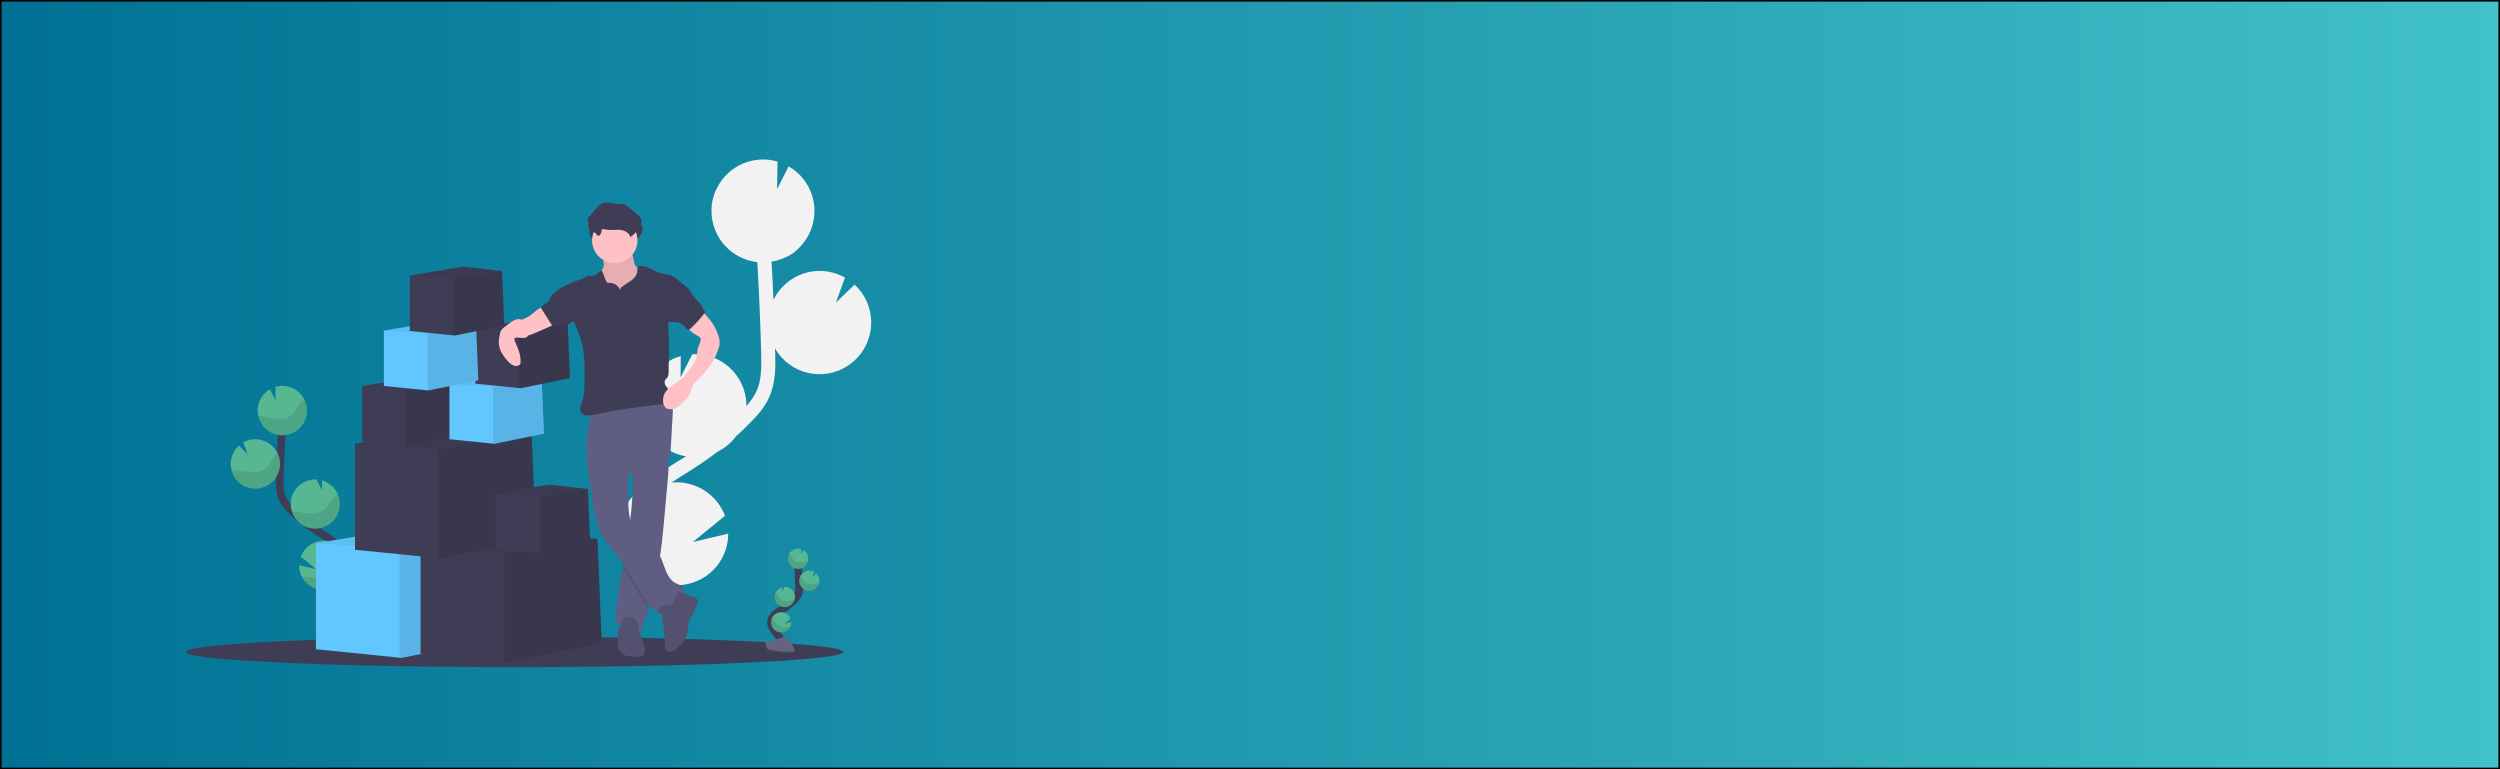 <?xml version="1.0" encoding="utf-8"?>
<!-- Generator: Adobe Illustrator 24.0.1, SVG Export Plug-In . SVG Version: 6.00 Build 0)  -->
<svg version="1.1" id="Layer_1" xmlns="http://www.w3.org/2000/svg" xmlns:xlink="http://www.w3.org/1999/xlink" x="0px" y="0px"
	 viewBox="0 0 1300 400" style="enable-background:new 0 0 1300 400;" xml:space="preserve">
<rect x="0" y="0" width="1300" height="400" fill="#808080" stroke="none"/>
<style type="text/css">
	.st0{fill:url(#SVGID_1_);stroke:#000000;stroke-width:1.645;stroke-miterlimit:10;}
	.st1{fill:#F2F2F2;}
	.st2{fill:#3F3D56;}
	.st3{fill:none;stroke:#3F3D56;stroke-width:4;stroke-miterlimit:10;}
	.st4{fill:#57B793;}
	.st5{opacity:0.1;enable-background:new    ;}
	.st6{fill:#656380;}
	.st7{opacity:0.2;enable-background:new    ;}
	.st8{fill:#63C7FF;}
	.st9{opacity:5.000000e-02;enable-background:new    ;}
	.st10{fill:#FFC0C6;}
	.st11{fill:#605D82;}
	.st12{fill:#535070;}
</style>
<linearGradient id="SVGID_1_" gradientUnits="userSpaceOnUse" x1="9.094947e-13" y1="982" x2="1300" y2="982" gradientTransform="matrix(1 0 0 1 0 -782)">
	<stop  offset="0" style="stop-color:#007194"/>
	<stop  offset="1" style="stop-color:#41C1C9"/>
</linearGradient>
<rect x="0" class="st0" width="1300" height="400"/>
<path class="st1" d="M353.1,239.5l2.8-1.7c0.3-0.2,0.5-0.3,0.8-0.5c-12.4-2.1-21.6-12.6-22.2-25.1c-0.2-4.2,0.6-8.4,2.3-12.2
	c3.3-7.2,9.5-12.7,17.2-14.8l-0.1,11l6.1-12c0,0,0.1,0,0.1,0c14.8-0.7,27.3,10.7,28,25.5c0,0,0,0,0,0c0,0.5,0,1,0,1.5
	c2.1-2.4,4-5,5.3-7.8c2.6-5.7,2.6-12.2,2.4-20.1c-0.4-15.6-1.1-31.3-2-47c-13.1-1.5-23.2-12.2-23.8-25.3c0-0.8,0-1.6,0-2.4
	c0-0.2,0-0.4,0-0.6c0.1-0.8,0.1-1.5,0.2-2.3c0-0.1,0-0.2,0.1-0.4c0.1-0.6,0.2-1.3,0.4-1.9c0.1-0.2,0.1-0.5,0.2-0.7
	c0.2-0.7,0.4-1.4,0.6-2c0.1-0.2,0.2-0.4,0.3-0.7c0.2-0.5,0.4-1,0.6-1.4c0.1-0.3,0.2-0.5,0.4-0.8c0-0.1,0.1-0.1,0.1-0.2l0,0
	c5.8-11.5,19.1-17.2,31.4-13.6l-0.2,14.4l6-11.9c10.1,5.8,15.3,17.5,12.8,28.8h0c0,0.2-0.1,0.4-0.1,0.6c-0.1,0.4-0.2,0.7-0.3,1.1
	c-0.1,0.4-0.3,0.9-0.4,1.3c-0.1,0.3-0.2,0.7-0.3,1c-0.2,0.5-0.4,0.9-0.6,1.4c-0.1,0.3-0.2,0.5-0.4,0.8c-0.3,0.7-0.7,1.4-1.1,2
	c-0.1,0.2-0.3,0.4-0.4,0.7c-0.3,0.4-0.6,0.9-0.9,1.3c-0.2,0.3-0.4,0.5-0.6,0.8c-0.3,0.4-0.6,0.8-0.9,1.1c-0.2,0.3-0.4,0.5-0.7,0.8
	c-0.3,0.3-0.7,0.7-1,1c-0.2,0.2-0.5,0.4-0.7,0.7c-0.4,0.3-0.8,0.7-1.2,1c-0.2,0.2-0.4,0.3-0.6,0.5c-0.6,0.5-1.3,0.9-2,1.3
	c-0.1,0.1-0.3,0.1-0.4,0.2c-0.6,0.3-1.1,0.6-1.7,0.9c-0.3,0.1-0.5,0.2-0.8,0.3c-0.5,0.2-1,0.4-1.5,0.6c-0.3,0.1-0.6,0.2-0.9,0.3
	c-0.5,0.2-1,0.3-1.5,0.5c-0.3,0.1-0.6,0.2-0.9,0.2c-0.5,0.1-1.1,0.2-1.7,0.3c0,0-0.1,0-0.1,0c0.4,6.6,0.7,13.2,1,19.9
	c6.5-13.3,22.5-18.8,35.8-12.3c0.5,0.2,0.9,0.5,1.4,0.7l-4.7,13l9.7-9.3c5.2,4.8,8.3,11.4,8.6,18.5c0.1,2.5-0.1,5-0.7,7.4
	c-3.4,14.4-17.8,23.3-32.2,20c-7.2-1.7-13.4-6.3-17.1-12.7c0,0.7,0,1.3,0.1,2c0.2,7,0.4,15.6-3.1,23.3c-2.3,5.2-6.1,9.5-9.9,13.3
	c-2.4,2.5-4.9,4.9-7.5,7.2c-2.5,3.4-5.9,6.2-9.7,8c-4.2,3.3-8.6,6.3-13.2,9.2l-2.8,1.8c-2.5,1.6-5.2,3.2-7.7,4.9
	c0.5,0,0.9-0.1,1.4-0.1c11.6-0.5,22.3,6.5,26.4,17.4l-16.7,13.6l18.4-4.3c0,14.8-12,26.8-26.8,26.8c-4,0-8-0.9-11.6-2.6
	c0.4,0.5,0.8,1,1.2,1.5c0.8,1,1.6,2,2.4,3.1c10.9,13.8,13.9,26.9,8.5,36.9l-6.6-3.5c5.3-9.7-2.6-22.1-7.8-28.7c-0.8-1-1.6-2-2.4-3
	c-7-8.6-14.8-18.4-14.6-30.4C321.4,259.2,339,248.2,353.1,239.5z"/>
<ellipse class="st2" cx="267.6" cy="339" rx="170.9" ry="7.9"/>
<path class="st3" d="M405.7,336.1c1.1-2.1-0.2-4.6-1.6-6.4c-1.5-1.8-3.2-3.8-3.2-6.1c0.1-3.4,3.6-5.4,6.5-7.2
	c2.1-1.3,4.1-2.9,5.8-4.7c0.7-0.7,1.3-1.5,1.8-2.4c0.6-1.3,0.6-2.8,0.5-4.3c-0.1-4.8-0.4-9.6-0.7-14.4"/>
<path class="st4" d="M420.3,290.3c-0.1-1.8-1.1-3.4-2.6-4.3l-1.2,2.3l0-2.8c-2.8-0.8-5.7,0.7-6.5,3.5c-0.2,0.6-0.2,1.2-0.2,1.8
	c0.1,2.9,2.6,5.1,5.5,5C418.2,295.7,420.4,293.2,420.3,290.3L420.3,290.3L420.3,290.3z"/>
<path class="st4" d="M410.9,326c-1.3,2.6-4.5,3.6-7.1,2.3c-2.6-1.3-3.6-4.5-2.3-7.1s4.5-3.6,7.1-2.3c1.2,0.6,2.1,1.6,2.5,2.8
	l-3.3,2.7l3.6-0.8C411.5,324.4,411.3,325.2,410.9,326z"/>
<path class="st4" d="M408.3,315.7c-2.9,0.1-5.4-2.1-5.5-5c0,0,0,0,0,0c0-0.8,0.1-1.6,0.5-2.4c0.6-1.4,1.9-2.5,3.4-2.9l0,2.2l1.2-2.4
	l0,0c2.9-0.1,5.4,2.1,5.5,5C413.4,313.1,411.2,315.6,408.3,315.7L408.3,315.7z"/>
<path class="st4" d="M421.1,307.2c-2.9,0.1-5.4-2.1-5.5-5c-0.1-2.9,2.1-5.4,5-5.5c1,0,2,0.2,2.8,0.7l-0.9,2.6l1.9-1.8
	c1,0.9,1.6,2.2,1.7,3.6c0,0.5,0,1-0.1,1.4C425.4,305.4,423.4,307.1,421.1,307.2z"/>
<path class="st5" d="M419.6,291.7c-1.2,0.1-2.4,0.5-3.6,0.6s-2.6-0.2-3.3-1.2c-0.4-0.5-0.6-1.2-1-1.7c-0.3-0.5-0.8-0.9-1.3-1.2
	c-1.3,2.6-0.1,5.8,2.5,7c2.6,1.3,5.8,0.1,7-2.5c0.2-0.3,0.3-0.7,0.4-1C420,291.7,419.8,291.7,419.6,291.7z"/>
<path class="st5" d="M421.1,307.2c-2.9,0.1-5.4-2.1-5.5-5c0-0.9,0.1-1.7,0.5-2.5c0.4,0.3,0.8,0.6,1.1,1.1c0.4,0.6,0.6,1.2,1,1.7
	c0.8,1,2.2,1.3,3.5,1.2c1.3-0.1,2.5-0.4,3.8-0.5c0.2,0,0.4,0,0.5,0C425.4,305.4,423.4,307.1,421.1,307.2z"/>
<path class="st5" d="M408.3,315.7c-2.9,0.1-5.4-2.1-5.5-5c0,0,0,0,0,0c0-0.8,0.1-1.6,0.5-2.4c0.4,0.3,0.8,0.6,1.1,1.1
	c0.4,0.6,0.7,1.2,1.1,1.8c0.9,1,2.4,1.3,3.7,1.3c1.3,0,2.6-0.3,3.9-0.4C412.4,314.1,410.5,315.6,408.3,315.7z"/>
<path class="st5" d="M410.9,326c-1.2,2.7-4.3,3.8-7,2.6c-2.7-1.2-3.8-4.3-2.6-7c0.4,0.3,0.8,0.6,1.2,1c0.5,0.6,0.8,1.3,1.4,1.9
	c1.1,1.1,2.8,1.5,4.4,1.5C409.1,326.1,410,326.1,410.9,326z"/>
<path class="st6" d="M397.8,333.7c0,0,4.2-0.1,5.4-1c1.3-0.9,6.4-2,6.7-0.5c0.3,1.4,6.2,7.1,1.6,7.2c-4.7,0-10.9-0.8-12.2-1.5
	C398,337.1,397.8,333.7,397.8,333.7z"/>
<path class="st7" d="M411.5,338.8c-4.7,0-10.9-0.8-12.2-1.5c-0.9-0.6-1.3-2.7-1.5-3.6h-0.1c0,0,0.3,3.4,1.5,4.1
	c1.2,0.8,7.5,1.5,12.2,1.5c1.4,0,1.8-0.5,1.8-1.2C413,338.5,412.5,338.8,411.5,338.8z"/>
<path class="st3" d="M169.6,324.5c-2.7-5,0.4-11.2,3.9-15.7c3.5-4.5,7.9-9.2,7.8-14.9c-0.1-8.2-8.9-13.1-15.9-17.5
	c-5.2-3.2-10-7.1-14.2-11.4c-1.7-1.8-3.4-3.6-4.4-5.9c-1.4-3.2-1.4-6.9-1.3-10.4c0.3-11.8,0.9-23.5,1.7-35.2"/>
<path class="st4" d="M134,212.9c0.2-4.4,2.6-8.3,6.4-10.5l2.9,5.7l-0.1-6.9c6.8-2,13.9,1.9,15.9,8.7c2,6.8-1.9,13.9-8.7,15.9
	c-6.8,2-13.9-1.9-15.9-8.7C134.1,215.7,133.9,214.3,134,212.9L134,212.9z"/>
<path class="st4" d="M156.9,299.8c3.2,6.3,11,8.8,17.3,5.6c4.1-2.1,6.7-6.2,7-10.8c0.1-1.8-0.2-3.6-0.8-5.2
	c-2.6-6.6-10-9.9-16.6-7.4c-3.4,1.3-6.1,4.1-7.4,7.5l8,6.5l-8.8-2.1C155.5,296,156,298,156.9,299.8z"/>
<path class="st4" d="M163.3,274.9c7.1,0.3,13.1-5.2,13.4-12.2c0.3-6-3.6-11.3-9.3-12.9l0.1,5.3l-2.9-5.8h0
	c-7.1-0.3-13.1,5.1-13.4,12.2S156.2,274.5,163.3,274.9L163.3,274.9L163.3,274.9z"/>
<path class="st4" d="M132.1,254.1c7.1,0.3,13.1-5.1,13.5-12.2c0.3-7.1-5.1-13.1-12.2-13.5c-2.4-0.1-4.8,0.4-6.9,1.6l2.3,6.2
	l-4.6-4.5c-2.5,2.3-4,5.5-4.2,8.9c-0.1,1.2,0.1,2.4,0.3,3.5C121.5,249.8,126.3,253.8,132.1,254.1z"/>
<path class="st5" d="M135.7,216.3c3,0.3,5.8,1.2,8.8,1.4s6.2-0.5,8.1-2.8c1-1.2,1.5-2.8,2.4-4.2c0.8-1.3,1.9-2.3,3.2-3
	c3.2,6.3,0.6,14.1-5.7,17.2c-6.3,3.2-14.1,0.6-17.2-5.7c-0.5-1-0.8-2-1.1-3C134.8,216.2,135.3,216.2,135.7,216.3z"/>
<path class="st5" d="M132.1,254.1c7.1,0.3,13.1-5.2,13.4-12.2c0.1-2.1-0.3-4.2-1.2-6.1c-1,0.7-1.9,1.6-2.6,2.6
	c-0.9,1.4-1.5,3-2.5,4.2c-2,2.3-5.4,3.1-8.5,3c-3.1-0.1-6.1-1-9.2-1.3c-0.4,0-0.9-0.1-1.3-0.1C121.5,249.8,126.4,253.8,132.1,254.1z
	"/>
<path class="st5" d="M163.3,274.9c7.1,0.3,13.1-5.1,13.4-12.2c0.1-2-0.3-4-1.1-5.9c-1.1,0.7-2,1.6-2.7,2.6c-1,1.4-1.6,3-2.8,4.3
	c-2.2,2.4-5.8,3.3-9.1,3.2c-3.2-0.1-6.2-0.8-9.4-1.1C153.2,271,157.8,274.6,163.3,274.9z"/>
<path class="st5" d="M156.9,299.8c3.2,6.3,11,8.8,17.3,5.6c4.1-2.1,6.7-6.2,7-10.8c0.1-1.8-0.2-3.6-0.8-5.2c-1.1,0.7-2,1.5-2.8,2.5
	c-1.2,1.5-2,3.2-3.4,4.6c-2.6,2.6-6.9,3.6-10.6,3.8C161.3,300.2,159.1,300,156.9,299.8z"/>
<polygon class="st8" points="258.5,332 208.9,342.1 207.8,342 164.3,337.6 164.3,282.5 217.6,273.5 256.2,278 256.2,278.2 
	256.2,278.3 "/>
<polygon class="st5" points="258.5,332 208.9,342.1 207.8,342 207.8,285.5 256.2,278.2 "/>
<polygon class="st9" points="256.2,278.3 256.2,278.3 207.8,285.5 164.3,282.5 217.6,273.5 256.2,278 256.2,278.2 "/>
<polygon class="st2" points="312.9,334.3 263.4,344.4 262.2,344.3 218.7,339.9 218.7,284.7 272,275.7 310.6,280.2 310.7,280.5 
	310.7,280.6 "/>
<polygon class="st5" points="312.9,334.3 263.4,344.4 262.2,344.3 262.2,287.7 310.7,280.5 "/>
<polygon class="st9" points="310.7,280.6 310.6,280.6 262.2,287.7 218.7,284.7 272,275.7 310.6,280.2 310.7,280.5 "/>
<polygon class="st2" points="278.7,280.2 229.2,290.4 228.1,290.2 184.6,285.9 184.6,230.7 237.8,221.7 276.5,226.2 276.5,226.4 
	276.5,226.5 "/>
<polygon class="st5" points="278.7,280.2 229.2,290.4 228.1,290.2 228.1,233.7 276.5,226.4 "/>
<polygon class="st9" points="276.5,226.5 276.5,226.6 228.1,233.7 184.6,230.7 237.8,221.7 276.5,226.2 276.5,226.4 "/>
<polygon class="st2" points="306.9,282.5 281,287.8 280.5,287.8 257.7,285.5 257.7,256.7 285.5,252 305.7,254.3 305.7,254.5 
	305.7,254.5 "/>
<polygon class="st5" points="306.9,282.5 281,287.8 280.5,287.8 280.5,258.2 305.7,254.5 "/>
<polygon class="st9" points="305.7,254.5 305.7,254.5 280.5,258.2 257.7,256.7 285.5,252 305.7,254.3 305.7,254.5 "/>
<polygon class="st2" points="237.5,226.6 211.6,231.9 211,231.8 188.3,229.6 188.3,200.8 216.1,196.1 236.3,198.4 236.3,198.5 
	236.3,198.6 "/>
<polygon class="st5" points="237.5,226.6 211.6,231.9 211,231.8 211,202.3 236.3,198.5 "/>
<polygon class="st9" points="236.3,198.6 236.3,198.6 211,202.3 188.3,200.8 216.1,196.1 236.3,198.4 236.3,198.5 "/>
<polygon class="st8" points="282.9,225.5 257,230.8 256.4,230.7 233.7,228.4 233.7,199.6 261.5,194.9 281.7,197.3 281.7,197.4 
	281.7,197.5 "/>
<polygon class="st5" points="282.9,225.5 257,230.8 256.4,230.7 256.4,201.2 281.7,197.4 "/>
<polygon class="st9" points="281.7,197.5 281.7,197.5 256.4,201.2 233.7,199.6 261.5,194.9 281.7,197.3 281.7,197.4 "/>
<polygon class="st2" points="296.4,196.6 270.5,201.9 269.9,201.8 247.2,199.5 247.2,170.7 275,166 295.2,168.4 295.2,168.5 
	295.2,168.6 "/>
<polygon class="st5" points="296.4,196.6 270.5,201.9 269.9,201.8 269.9,172.3 295.2,168.5 "/>
<polygon class="st9" points="295.2,168.6 295.2,168.6 269.9,172.3 247.2,170.7 275,166 295.2,168.4 295.2,168.5 "/>
<path class="st10" d="M314,137.7c-0.3,2.4-2.1,4.4-2.8,6.8c-1,3.5,0.8,7.4,3.2,10.1c4,4.5,9.6,7.1,15.6,7.4c0.9,0.1,1.7,0,2.6-0.3
	c0.7-0.3,1.4-0.8,2-1.3c1.8-1.9,2.8-4.4,3.2-7s0.2-5.2,0.1-7.8c0-0.5-0.1-1.1-0.3-1.6c-0.3-0.5-0.6-0.9-1-1.2
	c-1.3-1.2-2.8-2.3-4.4-3.2c-0.7-0.4-1.4-0.8-1.8-1.4c-0.3-0.5-0.5-1.1-0.6-1.7l-0.5-2.5c-0.1-0.7-0.3-1.4-0.7-2
	c-0.9-1.1-2.5-1.3-3.9-1.4l-5.3-0.2c-1.6-0.1-3.8-0.5-5.4-0.2c-1.5,0.3-1,1.7-0.7,2.9C313.7,134.6,313.9,136.2,314,137.7z"/>
<path class="st5" d="M314,137.7c-0.3,2.4-2.1,4.4-2.8,6.8c-1,3.5,0.8,7.4,3.2,10.1c4,4.5,9.6,7.1,15.6,7.4c0.9,0.1,1.7,0,2.6-0.3
	c0.7-0.3,1.4-0.8,2-1.3c1.8-1.9,2.8-4.4,3.2-7s0.2-5.2,0.1-7.8c0-0.5-0.1-1.1-0.3-1.6c-0.3-0.5-0.6-0.9-1-1.2
	c-1.3-1.2-2.8-2.3-4.4-3.2c-0.7-0.4-1.4-0.8-1.8-1.4c-0.3-0.5-0.5-1.1-0.6-1.7l-0.5-2.5c-0.1-0.7-0.3-1.4-0.7-2
	c-0.9-1.1-2.5-1.3-3.9-1.4l-5.3-0.2c-1.6-0.1-3.8-0.5-5.4-0.2c-1.5,0.3-1,1.7-0.7,2.9C313.7,134.6,313.9,136.2,314,137.7z"/>
<path class="st11" d="M347.4,247.6l-2.2,24.4c-0.6,6.4-1.2,12.8-2.3,19.2c-0.4,2.2-0.9,4.3-1.4,6.5c-1.5,6-3.7,11.8-4.4,17.9
	c0,0.2,0,0.4-0.1,0.5c-0.1,1.4-0.3,2.7-0.8,4c-0.4,0.9-0.9,1.8-1.3,2.7c-0.8,1.8-0.9,3.9-1,5.9c-2.7-1.5-5.7-2.5-8.7-3
	c-1.5-0.2-3.1-0.4-4.1-1.5c-1.1-1.2-1-3.1-0.8-4.7c0.6-5.1,1.2-10.2,1.8-15.3c0.2-2.2,0.6-4.4,1.1-6.5c0.2-0.7,0.4-1.4,0.7-2.1
	c0.3-1,0.7-1.9,0.9-2.9c0.4-1.6,0.6-3.2,0.7-4.8c0.6-5.1,1.3-10.3,2-15.4l0-0.3c1-7.8,1.7-15.6,1.5-23.4c0-1.2-0.1-2.3-0.2-3.5
	c-0.1-1.7-0.3-2.6,1.1-3.6c1.5-1.2,3.6-2,5.3-2.7c0.9-0.4,11.4-4.1,11.6-3.3c0.5,1.7,0.7,3.5,0.8,5.3
	C347.7,243.2,347.6,245.4,347.4,247.6z"/>
<path class="st5" d="M342.8,291.2c-0.4,2.2-0.9,4.3-1.4,6.5c-1.5,6-3.7,11.8-4.4,17.9c0,0.2,0,0.4-0.1,0.5
	c-4.7-6.7-8.6-13.8-13.1-20.5c0.3-1,0.7-1.9,0.9-2.9c0.4-1.6,0.6-3.2,0.8-4.8c0.6-5.1,1.3-10.3,2-15.4l0-0.3
	c0.3,1.1,0.6,2.1,1.1,3.2c3.1,6.2,10.3,9.3,13.9,15.3C342.6,290.8,342.7,291,342.8,291.2z"/>
<path class="st11" d="M305,236.6c0.2,5,0.9,9.9,1.7,14.8l1.6,10.1c0.9,5.6,1.8,11.2,4.5,16.2c2,3.7,4.8,6.9,7.4,10.2
	c6.3,8.2,11,17.5,17,25.9c1.7,2.5,4.2,5.1,7.2,4.6c1.9-0.3,3.4-2,4.9-3.2c1.8-1.5,4-2.5,5.4-4.4c1.4-1.8,1.7-4.9-0.2-6.2
	c-0.7-0.4-1.5-0.6-2.2-0.9c-3-1.1-4.9-4-6.1-7c-1.2-2.9-2-6.1-3.6-8.8c-3.6-5.9-10.8-9.1-13.9-15.3c-1.7-3.5-1.9-7.5-2-11.4
	l-0.3-9.9c0-1.1-0.1-2.2,0.4-3.2c1.2-2.6,4.7-2.9,7.6-3.2c3.2-0.4,6.4-1.4,9.3-2.9c1.6-0.9,3.3-2,4.1-3.7c0.8-1.5,0.9-3.3,1-5
	l1-17.9c0.1-1.5,0.2-3.1-0.4-4.6c-1.4-3.6-5.9-4.8-9.8-4.6c-7.2,0.3-13.8,3.4-20.6,5.5c-1.7,0.5-3.4,1-5.1,1.3
	c-1.5,0.3-3.4,0.2-4.8,0.7c-2.6,0.9-2.5,6.5-2.9,8.9C305.2,227.4,304.9,232,305,236.6z"/>
<path class="st12" d="M343.4,319.3c0.6,0.6,0.8,1.6,1,2.5c0.9,4.9,1.4,9.9,1.4,14.9c0,0.5,0.1,0.9,0.3,1.4c0.2,0.2,0.4,0.4,0.7,0.6
	c1.8,0.9,4-0.3,5.5-1.7c2.8-2.5,5.2-5.8,5.4-9.6c0-1-0.1-1.9,0.1-2.9c0.2-1.4,1.1-2.7,1.8-3.9c1.2-2.1,2.3-4.4,3-6.7
	c0.3-0.9,0.5-2-0.2-2.6c-0.2-0.2-0.5-0.3-0.8-0.4l-8.3-3.1c-0.7-0.3-2.5,4.3-2.8,4.8c-0.7,1.2-1.4,1.9-2.8,2.2
	c-1.4,0.3-3.1-0.1-4.4,0.6C341,316.6,342.1,318,343.4,319.3z"/>
<path class="st12" d="M330.6,322.2c-0.2-0.3-0.4-0.6-0.6-0.8c-0.4-0.2-0.8-0.4-1.3-0.4c-1.6-0.3-3.4-0.4-4.5,0.7
	c-1,1.1-0.8,2.9-1.7,4.1c-0.3,0.4-0.6,0.7-0.9,1.1c-0.3,0.6-0.4,1.3-0.4,2c0,1.9-0.1,3.8,0,5.7c0.1,1.6,0.4,3.3,1.4,4.5
	c1.6,2,4.5,2.3,7.1,2.4l2.1,0.1c0.6,0.1,1.2,0,1.7-0.2c0.7-0.3,1.2-0.9,1.5-1.6c1.1-2.7-0.6-5.6-1.7-8.3
	C332.1,328.5,332.3,325.1,330.6,322.2z"/>
<path class="st2" d="M313.4,124c0-0.3,0-0.5,0.1-0.8c0.3-0.5,1.1-0.4,1.7-0.2c2.4,0.6,5,0.1,7.4,0.2s5.3,1.4,5.8,3.8
	c1.8-1.3,3.4-2.9,4.6-4.7c0.7-1,1.3-2.2,1.2-3.5c-0.1-1.8-1.6-3.1-3-4.3l-4.1-3.4c-0.5-0.5-1.2-0.9-1.9-1.2c-1-0.3-2-0.2-3-0.2
	c-3,0-6.2-1.4-8.9,0c-1.1,0.6-2,1.6-2.8,2.5l-3.7,4.4c-0.3,0.3-0.5,0.6-0.6,1c-0.1,0.5,0.2,1.1,0.3,1.6c0.2,1-0.2,2,0.1,3
	c0.5,1.6,2.4,1.8,3.6,2.7c0.4,0.3,1.1,1.5,1.6,1.4C312.7,126.4,313.4,124.7,313.4,124z"/>
<circle class="st10" cx="319.7" cy="125" r="11.8"/>
<path class="st2" d="M322.4,150.9c-0.8-2.4-3.1-3.9-5.6-3.8c-0.3,0.1-0.7,0-1-0.1c-0.2-0.1-0.3-0.3-0.4-0.5
	c-0.7-1.3-1.3-2.7-1.7-4.1c-0.2-0.6-0.4-1.4-1.1-1.5c-0.5-0.1-1,0.2-1.4,0.6c-0.3,0.4-0.6,0.8-1,1.2c-1.5,1.3-4.1,0.1-5.7,1.3
	c-0.3,0.2-0.5,0.5-0.8,0.6c-0.3,0.2-0.6,0.3-0.9,0.4c-3.1,1-6,2.2-9,3.5c1.1,6.3,2.1,12.8,4.6,18.7c1.2,2.8,2.5,5.6,3.4,8.5
	c2.1,6.4,2.2,13.3,2.2,20.1c0,4.6,0,9.3-1.5,13.7c-0.3,1-0.8,2-0.8,3s0.2,2.2,1.1,2.8c0.5,0.3,1,0.5,1.6,0.6
	c2.6,0.4,5.2-0.3,7.8-0.9c6.8-1.6,13.8-2.5,20.8-3.4l11.7-1.5c0.8-0.1,1.7-0.3,2.4-0.6c2.1-1.2,2.3-4.4,1-6.4
	c-0.6-1-1.5-1.8-2.1-2.8s-0.6-2.5,0.3-3.2c1.9-1.5,1.3-4.2,1.4-6.5c0.3-6.6,0.2-13.3-0.1-19.9c-0.1-1.4-0.1-2.8-0.1-4.1
	c0.1-2.3,0.7-4.6,1.3-6.9l3.5-14c-0.9-1.5-2.7-2.4-4.4-2.8c-1.7-0.4-3.4-0.5-5.1-1.1c-3.4-1.1-6.4-3.7-9.9-3.5
	c-0.3,0-0.5,0.1-0.8,0.2c-0.8,0.5-0.7,1.6-0.7,2.5c-0.1,2-1.6,3.7-3.2,4.9c-1.6,1.2-3.5,2.1-5,3.4
	C322.8,149.6,322.5,150.2,322.4,150.9z"/>
<path class="st10" d="M275.6,164.2c-0.8,0.5-1.6,0.9-2.5,1.3c-0.8,0.3-1.7,0.6-2.4,1.2c-0.3,0.3-0.6,0.6-0.8,1
	c-1.2,2.2-0.5,5,1.7,6.2c0.8,0.4,1.6,0.6,2.5,0.6c1.1-0.1,2.1-0.5,3.1-0.9l8.3-3.6c1.4-0.6,2.9-1.3,3.6-2.7c0.1-0.1,0.1-0.3,0.1-0.4
	c-0.1-0.2-0.2-0.3-0.3-0.4c-1.9-1.2-3.5-2.8-4.9-4.6c-0.3-0.5-0.8-1.6-1.2-1.8C281,158.9,277,163.2,275.6,164.2z"/>
<path class="st10" d="M364.7,161.2l3.1,3.5c0.7,0.8,1.3,1.5,1.9,2.3c1.5,2,2.7,4.3,3.5,6.6c0.7,1.8,1.2,3.6,1,5.5
	c-0.2,1-0.4,1.9-0.8,2.8c-0.6,1.7-1.3,3.4-2.1,5c-0.7,1.2-1.5,2.4-2.3,3.5c-2.4,3.2-5,6.1-7.8,8.9c-1.1,1-1.5,2.7-1.9,4.1
	c-0.8,2.6-2.9,4.6-4.8,6.5c-0.6,0.7-1.3,1.3-2.1,1.8c-1.1,0.7-2.4,1.1-3.8,1.1c-0.6,0-1.2-0.1-1.7-0.3c-1.3-0.6-2-2.2-2.1-3.6
	c-0.1-1.3,0.1-2.7,0.6-3.9c1.8-3.9,6.3-5.6,9.5-8.5c1.9-1.7,3.3-3.8,4.7-5.8c1-1.3,1.8-2.7,2.4-4.2c0.7-1.9,0.4-4.2,1.1-6.1
	c0.3-0.8,0.8-1.6,1-2.4c0.3-0.8,0.4-1.8-0.1-2.5c-0.4-0.4-0.9-0.8-1.4-1c-2-1-4.3-2.4-4.7-4.6c-0.2-1.3,0.2-2.5,0.9-3.5
	c0.7-1,1.6-1.9,2.6-2.7C362.3,162.9,363.8,162,364.7,161.2z"/>
<path class="st10" d="M273.6,169.1c-0.5-1.1-1.2-2.2-2.3-2.8c-1.1-0.5-2.3-0.5-3.4,0c-1.1,0.5-2.1,1.1-3,1.8l-2.6,2
	c-0.6,0.4-1.1,0.9-1.6,1.5c-0.4,0.7-0.7,1.5-0.8,2.3c-0.4,1.8-0.7,3.7-0.4,5.6c0.4,3,2.2,5.6,4.2,7.9c1.2,1.4,2.8,2.9,4.7,2.9
	c0.8,0,1.7-0.3,2.1-1c0.1-0.3,0.2-0.6,0.2-0.9c0.2-3.3-1-6.6-2.4-9.6c-0.4-0.8-0.8-1.7-0.8-2.6c0-0.2,0-0.3,0.1-0.4
	c0.1-0.1,0.3-0.2,0.5-0.2c1.9-0.4,5.2,1.1,6.5-1C275.4,172.9,274.2,170.3,273.6,169.1z"/>
<path class="st2" d="M312.8,120.3c0-0.3,0-0.5,0.1-0.8c0.3-0.5,1.1-0.4,1.7-0.2c2.4,0.6,5,0.1,7.4,0.2s5.3,1.4,5.8,3.8
	c1.8-1.3,3.4-2.9,4.6-4.7c0.7-1,1.3-2.2,1.2-3.5c-0.1-1.8-1.6-3.1-3-4.3l-4.1-3.4c-0.5-0.5-1.2-0.9-1.9-1.2c-1-0.3-2-0.2-3-0.2
	c-3,0-6.2-1.4-8.9,0c-1.1,0.6-2,1.6-2.8,2.5l-3.7,4.4c-0.3,0.3-0.5,0.6-0.6,1c-0.1,0.5,0.2,1.1,0.3,1.6c0.2,1-0.2,2,0.1,3
	c0.5,1.6,2.4,1.8,3.6,2.7c0.4,0.3,1.1,1.5,1.6,1.4C312.1,122.6,312.7,121,312.8,120.3z"/>
<path class="st2" d="M287.7,152.7c-0.5,0.3-0.9,0.7-1.2,1.2c-0.4,0.7-0.5,1.5-0.9,2.2c-0.8,1.5-2.7,2-3.8,3.2
	c-0.2,0.2-0.3,0.4-0.4,0.6c0,0.3,0.1,0.7,0.3,0.9l5.6,8.8c1.9,0.2,3.7-1,5.5-0.8c0.7,0.1,1.4,0.3,2.1,0.1c0.5-0.2,0.9-0.5,1.3-0.8
	c1.1-0.7,2.6-0.8,3.5-1.7s1-2.3,1-3.6c0-1.1-0.1-2.2-0.3-3.3c-0.8-3.4-3.4-6-5-9c-0.8-1.5-1.2-2.3-2.9-1.3S289.2,151.5,287.7,152.7z
	"/>
<path class="st2" d="M355.7,148.2c1.1,0.7,2,1.5,2.8,2.5c0.9,1.1,1.3,2.5,2.2,3.6c0.8,1.1,1.9,1.9,2.8,2.9c1.4,1.5,2.3,3.4,3.2,5.2
	c-2.2,2.9-4.6,5.6-7.3,8.2c-0.3,0.3-0.7,0.6-1.1,0.7c-0.6,0.1-1.2-0.2-1.6-0.6c-0.4-0.4-0.7-0.9-1.1-1.4c-0.9-0.9-2.1-1.5-3.4-1.7
	c-1.3-0.1-2.6-0.1-3.9-0.1c-0.3,0-0.6,0-0.8-0.1c-0.2-0.1-0.3-0.3-0.5-0.5c-1.5-2.6-1-5.8-0.5-8.8l1.2-6.8c0.2-1.3,0.5-2.6,1-3.8
	c0.5-1,1.5-2.7,2.8-2.4C353,145.6,354.7,147.4,355.7,148.2z"/>
<polygon class="st8" points="248.7,197.7 222.9,203 222.3,203 199.6,200.7 199.6,171.9 227.4,167.2 247.6,169.5 247.6,169.6 
	247.6,169.7 "/>
<polygon class="st5" points="248.7,197.7 222.9,203 222.3,203 222.3,173.4 247.6,169.6 "/>
<polygon class="st9" points="247.6,169.7 247.6,169.7 222.3,173.4 199.6,171.9 227.4,167.2 247.6,169.5 247.6,169.6 "/>
<polygon class="st2" points="262.2,169.2 236.4,174.5 235.8,174.4 213.1,172.1 213.1,143.3 240.9,138.6 261.1,141 261.1,141.1 
	261.1,141.2 "/>
<polygon class="st5" points="262.2,169.2 236.4,174.5 235.8,174.4 235.8,144.9 261.1,141.1 "/>
<polygon class="st9" points="261.1,141.2 261.1,141.2 235.8,144.9 213.1,143.3 240.9,138.6 261.1,141 261.1,141.1 "/>
</svg>
